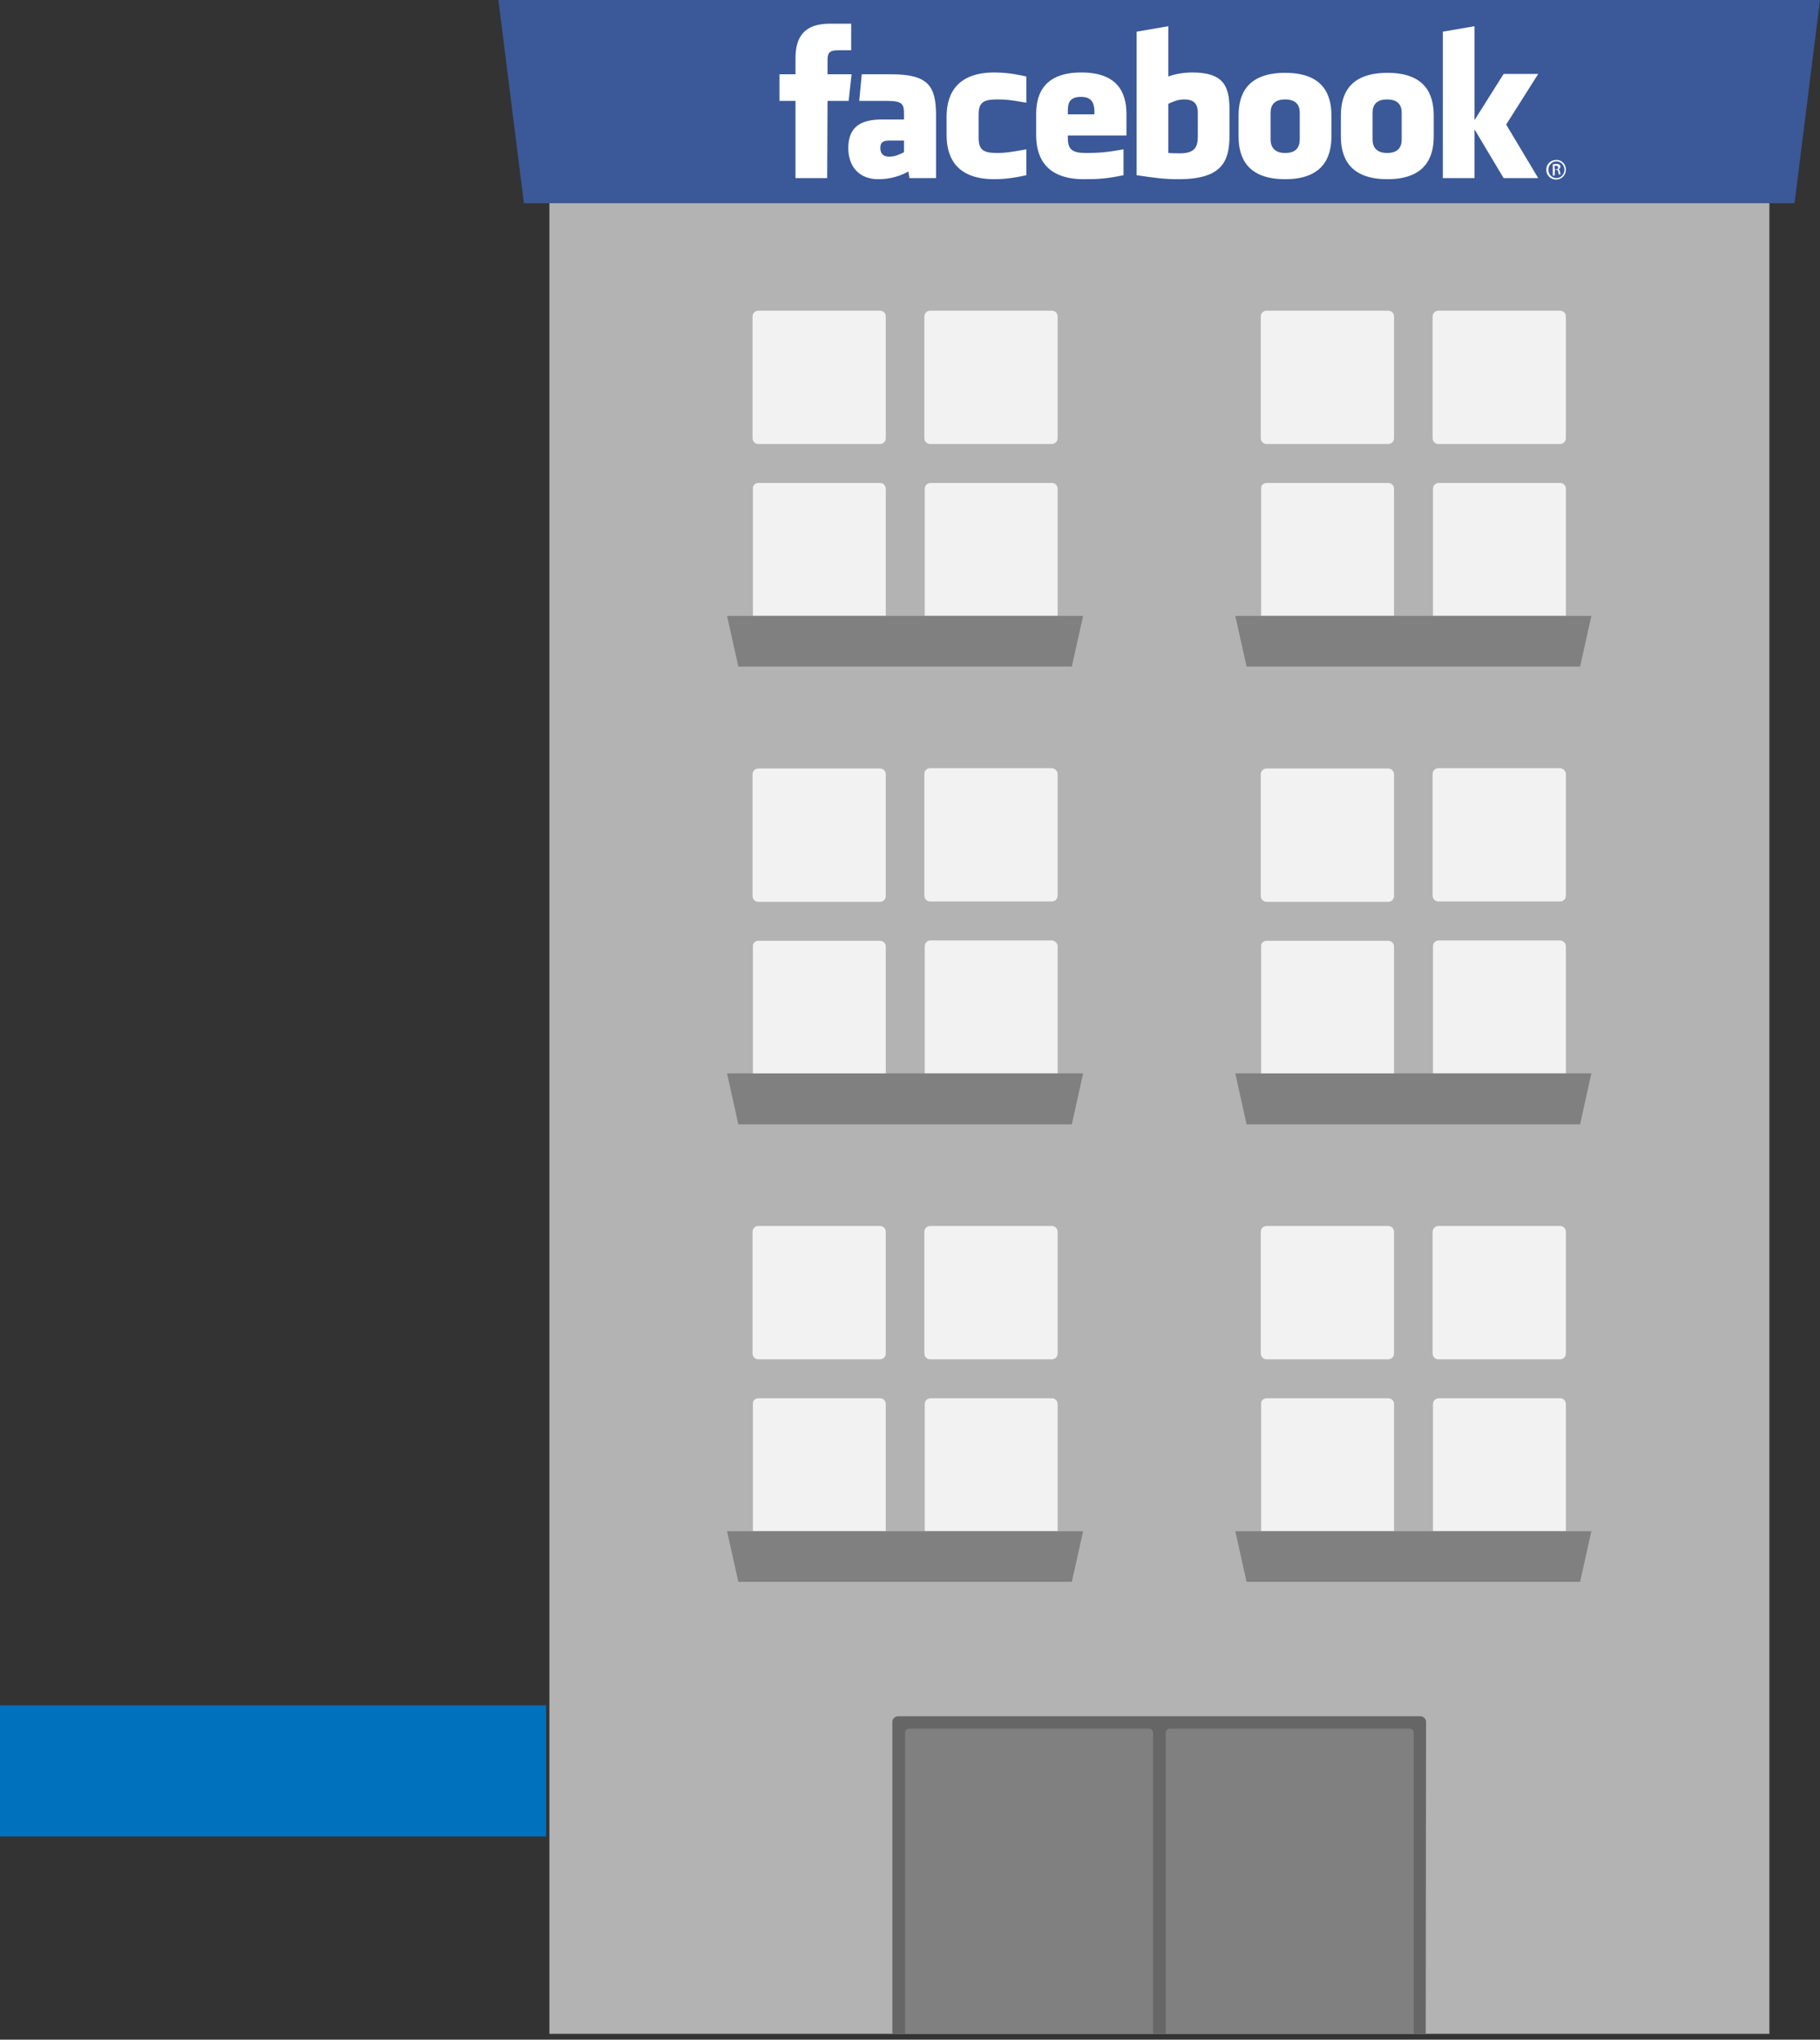 <?xml version="1.0" encoding="utf-8"?>
<!-- Generator: Adobe Illustrator 18.1.0, SVG Export Plug-In . SVG Version: 6.00 Build 0)  -->
<svg version="1.1" id="Layer_1" xmlns="http://www.w3.org/2000/svg" xmlns:xlink="http://www.w3.org/1999/xlink" x="0px" y="0px"
	 viewBox="460.1 0 499.9 560" enable-background="new 460.1 0 499.9 560" xml:space="preserve">
<rect x="460.1" y="0" width="499.9" height="560" fill="#333333" stroke="none"/>
<g id="building">
	<rect x="611" y="55.2" fill="#B3B3B3" width="335.1" height="503.2"/>
	<path fill="#666666" d="M851.7,558.4H705.2v-85.6c0-0.9,0.7-1.6,1.6-1.6h143.4c0.9,0,1.6,0.7,1.6,1.6L851.7,558.4L851.7,558.4z"/>
	<path fill="#808080" d="M776.8,558.4h-68.1v-82.7c0-0.6,0.5-1.1,1.1-1.1h65.9c0.6,0,1.1,0.5,1.1,1.1V558.4L776.8,558.4z"/>
	<path fill="#808080" d="M848.4,558.4h-68.1v-82.7c0-0.6,0.5-1.1,1.1-1.1h65.9c0.6,0,1.1,0.5,1.1,1.1V558.4z"/>
	<polygon fill="#3B5998" points="953,55.8 604,55.8 597,0 960,0 	"/>
</g>
<g id="windows">
	<g>
		<g>
			<path fill="#F2F2F2" d="M668.4,132.6h33.4c0.9,0,1.6,0.7,1.6,1.6v34.9h-36.5v-34.9C666.8,133.3,667.5,132.6,668.4,132.6z"/>
			<path fill="#F2F2F2" d="M750.6,134.2v34.9h-36.5v-34.9c0-0.9,0.7-1.6,1.6-1.6h33.4C749.9,132.6,750.6,133.3,750.6,134.2z"/>
			<path fill="#F2F2F2" d="M668.4,85.3h33.4c0.9,0,1.6,0.7,1.6,1.6v33.4c0,0.9-0.7,1.6-1.6,1.6h-33.4c-0.9,0-1.6-0.7-1.6-1.6V86.9
				C666.8,86,667.5,85.3,668.4,85.3z"/>
			<path fill="#F2F2F2" d="M750.6,86.9v33.4c0,0.9-0.7,1.6-1.6,1.6h-33.4c-0.9,0-1.6-0.7-1.6-1.6V86.9c0-0.9,0.7-1.6,1.6-1.6H749
				C749.9,85.3,750.6,86,750.6,86.9z"/>
		</g>
		<polygon fill="#808080" points="662.9,183 754.5,183 757.6,169.1 659.8,169.1 		"/>
	</g>
	<g>
		<g>
			<path fill="#F2F2F2" d="M808,132.6h33.4c0.9,0,1.6,0.7,1.6,1.6v34.9h-36.5v-34.9C806.4,133.3,807.1,132.6,808,132.6z"/>
			<path fill="#F2F2F2" d="M890.2,134.2v34.9h-36.5v-34.9c0-0.9,0.7-1.6,1.6-1.6h33.4C889.5,132.6,890.2,133.3,890.2,134.2z"/>
			<path fill="#F2F2F2" d="M808,85.3h33.4c0.9,0,1.6,0.7,1.6,1.6v33.4c0,0.9-0.7,1.6-1.6,1.6H808c-0.9,0-1.6-0.7-1.6-1.6V86.9
				C806.4,86,807.1,85.3,808,85.3z"/>
			<path fill="#F2F2F2" d="M890.2,86.9v33.4c0,0.9-0.7,1.6-1.6,1.6h-33.4c-0.9,0-1.6-0.7-1.6-1.6V86.9c0-0.9,0.7-1.6,1.6-1.6h33.4
				C889.5,85.3,890.2,86,890.2,86.9z"/>
		</g>
		<polygon fill="#808080" points="802.5,183 894.1,183 897.2,169.1 799.4,169.1 		"/>
	</g>
	<g>
		<g>
			<path fill="#F2F2F2" d="M668.4,258.3h33.4c0.9,0,1.6,0.7,1.6,1.6v34.9h-36.5v-34.9C666.8,259,667.5,258.3,668.4,258.3z"/>
			<path fill="#F2F2F2" d="M750.6,259.8v34.9h-36.5v-34.9c0-0.9,0.7-1.6,1.6-1.6h33.4C749.9,258.3,750.6,259,750.6,259.8z"/>
			<path fill="#F2F2F2" d="M668.4,211h33.4c0.9,0,1.6,0.7,1.6,1.6V246c0,0.9-0.7,1.6-1.6,1.6h-33.4c-0.9,0-1.6-0.7-1.6-1.6v-33.4
				C666.8,211.7,667.5,211,668.4,211z"/>
			<path fill="#F2F2F2" d="M750.6,212.5v33.4c0,0.9-0.7,1.6-1.6,1.6h-33.4c-0.9,0-1.6-0.7-1.6-1.6v-33.4c0-0.9,0.7-1.6,1.6-1.6H749
				C749.9,211,750.6,211.7,750.6,212.5z"/>
		</g>
		<polygon fill="#808080" points="662.9,308.7 754.5,308.7 757.6,294.7 659.8,294.7 		"/>
	</g>
	<g>
		<g>
			<path fill="#F2F2F2" d="M808,258.3h33.4c0.9,0,1.6,0.7,1.6,1.6v34.9h-36.5v-34.9C806.4,259,807.1,258.3,808,258.3z"/>
			<path fill="#F2F2F2" d="M890.2,259.8v34.9h-36.5v-34.9c0-0.9,0.7-1.6,1.6-1.6h33.4C889.5,258.3,890.2,259,890.2,259.8z"/>
			<path fill="#F2F2F2" d="M808,211h33.4c0.9,0,1.6,0.7,1.6,1.6V246c0,0.9-0.7,1.6-1.6,1.6H808c-0.9,0-1.6-0.7-1.6-1.6v-33.4
				C806.4,211.7,807.1,211,808,211z"/>
			<path fill="#F2F2F2" d="M890.2,212.5v33.4c0,0.9-0.7,1.6-1.6,1.6h-33.4c-0.9,0-1.6-0.7-1.6-1.6v-33.4c0-0.9,0.7-1.6,1.6-1.6h33.4
				C889.5,211,890.2,211.7,890.2,212.5z"/>
		</g>
		<polygon fill="#808080" points="802.5,308.7 894.1,308.7 897.2,294.7 799.4,294.7 		"/>
	</g>
	<g>
		<g>
			<path fill="#F2F2F2" d="M668.4,383.9h33.4c0.9,0,1.6,0.7,1.6,1.6v34.9h-36.5v-34.9C666.8,384.6,667.5,383.9,668.4,383.9z"/>
			<path fill="#F2F2F2" d="M750.6,385.5v34.9h-36.5v-34.9c0-0.9,0.7-1.6,1.6-1.6h33.4C749.9,383.9,750.6,384.6,750.6,385.5z"/>
			<path fill="#F2F2F2" d="M668.4,336.6h33.4c0.9,0,1.6,0.7,1.6,1.6v33.4c0,0.9-0.7,1.6-1.6,1.6h-33.4c-0.9,0-1.6-0.7-1.6-1.6v-33.4
				C666.8,337.3,667.5,336.6,668.4,336.6z"/>
			<path fill="#F2F2F2" d="M750.6,338.2v33.4c0,0.9-0.7,1.6-1.6,1.6h-33.4c-0.9,0-1.6-0.7-1.6-1.6v-33.4c0-0.9,0.7-1.6,1.6-1.6H749
				C749.9,336.6,750.6,337.3,750.6,338.2z"/>
		</g>
		<polygon fill="#808080" points="662.9,434.3 754.5,434.3 757.6,420.4 659.8,420.4 		"/>
	</g>
	<g>
		<g>
			<path fill="#F2F2F2" d="M808,383.9h33.4c0.9,0,1.6,0.7,1.6,1.6v34.9h-36.5v-34.9C806.4,384.6,807.1,383.9,808,383.9z"/>
			<path fill="#F2F2F2" d="M890.2,385.5v34.9h-36.5v-34.9c0-0.9,0.7-1.6,1.6-1.6h33.4C889.5,383.9,890.2,384.6,890.2,385.5z"/>
			<path fill="#F2F2F2" d="M808,336.6h33.4c0.9,0,1.6,0.7,1.6,1.6v33.4c0,0.9-0.7,1.6-1.6,1.6H808c-0.9,0-1.6-0.7-1.6-1.6v-33.4
				C806.4,337.3,807.1,336.6,808,336.6z"/>
			<path fill="#F2F2F2" d="M890.2,338.2v33.4c0,0.9-0.7,1.6-1.6,1.6h-33.4c-0.9,0-1.6-0.7-1.6-1.6v-33.4c0-0.9,0.7-1.6,1.6-1.6h33.4
				C889.5,336.6,890.2,337.3,890.2,338.2z"/>
		</g>
		<polygon fill="#808080" points="802.5,434.3 894.1,434.3 897.2,420.4 799.4,420.4 		"/>
	</g>
	<g display="none">
		<g display="inline">
			<path fill="#F2F2F2" d="M668.4,509.6h33.4c0.9,0,1.6,0.7,1.6,1.6V546h-36.5v-34.9C666.8,510.3,667.5,509.6,668.4,509.6z"/>
			<path fill="#F2F2F2" d="M750.6,511.1V546h-36.5v-34.9c0-0.9,0.7-1.6,1.6-1.6h33.4C749.9,509.6,750.6,510.3,750.6,511.1z"/>
			<path fill="#F2F2F2" d="M668.4,462.3h33.4c0.9,0,1.6,0.7,1.6,1.6v33.4c0,0.9-0.7,1.6-1.6,1.6h-33.4c-0.9,0-1.6-0.7-1.6-1.6v-33.4
				C666.8,463,667.5,462.3,668.4,462.3z"/>
			<path fill="#F2F2F2" d="M750.6,463.8v33.4c0,0.9-0.7,1.6-1.6,1.6h-33.4c-0.9,0-1.6-0.7-1.6-1.6v-33.4c0-0.9,0.7-1.6,1.6-1.6H749
				C749.9,462.3,750.6,463,750.6,463.8z"/>
		</g>
		<polygon display="inline" fill="#808080" points="662.9,560 754.5,560 757.6,546 659.8,546 		"/>
	</g>
	<g display="none">
		<g display="inline">
			<path fill="#F2F2F2" d="M808,509.6h33.4c0.9,0,1.6,0.7,1.6,1.6V546h-36.5v-34.9C806.4,510.3,807.1,509.6,808,509.6z"/>
			<path fill="#F2F2F2" d="M890.2,511.1V546h-36.5v-34.9c0-0.9,0.7-1.6,1.6-1.6h33.4C889.5,509.6,890.2,510.3,890.2,511.1z"/>
			<path fill="#F2F2F2" d="M808,462.3h33.4c0.9,0,1.6,0.7,1.6,1.6v33.4c0,0.9-0.7,1.6-1.6,1.6H808c-0.9,0-1.6-0.7-1.6-1.6v-33.4
				C806.4,463,807.1,462.3,808,462.3z"/>
			<path fill="#F2F2F2" d="M890.2,463.8v33.4c0,0.9-0.7,1.6-1.6,1.6h-33.4c-0.9,0-1.6-0.7-1.6-1.6v-33.4c0-0.9,0.7-1.6,1.6-1.6h33.4
				C889.5,462.3,890.2,463,890.2,463.8z"/>
		</g>
		<polygon display="inline" fill="#808080" points="802.5,560 894.1,560 897.2,546 799.4,546 		"/>
	</g>
</g>
<g id="netflix_x5F_logo" transform="translate(-384.286,-428.812)" display="none">
	<g id="g3235" transform="matrix(2.545,0,0,2.545,1157.171,-1457.868)" display="inline">
		<path id="path3015" fill="#FFFFFF" d="M23.4,759.5c0.8,0.1,1.7,0.2,2.5,0.3l1.8-4.5l1.7,5c0.9,0.1,1.8,0.2,2.7,0.4L29,752l3.1-7.6
			h-2.6l0,0l-1.7,4.1l-1.5-4.1h-2.6l2.6,7.5L23.4,759.5z"/>
		<path id="path3019" fill="#FFFFFF" d="M21.5,759.4v-15.1h-2.6v14.8C19.8,759.2,20.6,759.3,21.5,759.4"/>
		<path id="path3023" fill="#FFFFFF" d="M2.2,758.5c0.7,0,1.4,0,2.1,0V753h3.1v-2.4H4.3v-4h3.5v-2.4H1.7v14.2
			C1.9,758.5,2.1,758.5,2.2,758.5"/>
		<path id="path3035" fill="#FFFFFF" d="M-5.7,758.7c0.9,0,1.7-0.1,2.6-0.1v-11.9h2.4v-2.4h-7.4v2.4h2.4V758.7L-5.7,758.7z"/>
		<path id="path3039" fill="#FFFFFF" d="M-25.3,760.2v-9l3,8.6c0.9-0.1,1.9-0.2,2.8-0.3v-15.3H-22v9.3l-3.3-9.3h-0.1h-2.5v16.3l0,0
			C-27,760.5-26.1,760.4-25.3,760.2"/>
		<path id="path3051" fill="#FFFFFF" d="M-10.6,746.7v-2.4h-6.1V757v2.4l0,0c2-0.2,4.1-0.3,6.1-0.4l0,0v-0.7v-1.7
			c-1.2,0.1-2.4,0.1-3.5,0.2V753h3.1v-2.4h-3.1v-4h3.5V746.7z"/>
		<path id="path3055" fill="#FFFFFF" d="M12.9,756.4v-12.1h-2.6v12v2.4l0,0c2,0.1,4.1,0.2,6.1,0.3l0,0v-0.8v-1.6
			C15.3,756.5,14.1,756.5,12.9,756.4"/>
	</g>
</g>
<path fill="#FFFFFF" d="M785.4,27.3c-1.8,0-3.1,0.6-4.4,1.2V42c1.2,0.1,2,0.1,3.2,0.1c4.3,0,4.9-2,4.9-4.7V31
	C789.1,28.9,788.4,27.3,785.4,27.3z M757,26.6c-3,0-3.6,1.6-3.6,3.7v1.1h7.3v-1.1C760.6,28.2,759.9,26.6,757,26.6z M701.9,40.6
	c0,1.6,0.8,2.4,2.4,2.4c1.8,0,2.8-0.6,4.1-1.2v-3.2h-3.9C702.7,38.6,701.9,39,701.9,40.6z M813.1,27.3c-3,0-4,1.6-4,3.6v7.4
	c0,2,1,3.7,4,3.7s4-1.6,4-3.7v-7.4C817.1,28.9,816.1,27.3,813.1,27.3z M687.3,48.9h-8.7V27.7h-4.4v-7.3h4.4V16c0-6,2.5-9.5,9.5-9.5
	h5.8v7.3h-3.6c-2.7,0-2.9,1-2.9,2.9v3.7h6.6l-0.8,7.3h-5.8L687.3,48.9L687.3,48.9z M717.2,48.9h-7.3l-0.3-1.8
	c-3.3,1.8-6.3,2.1-8.3,2.1c-5.3,0-8.2-3.6-8.2-8.5c0-5.8,3.3-7.9,9.3-7.9h6v-1.3c0-3-0.3-3.8-4.9-3.8h-7.4l0.7-7.3h8.2
	c10,0,12.2,3.2,12.2,11.2L717.2,48.9L717.2,48.9z M742,28.2c-4.5-0.8-5.8-0.9-8-0.9c-3.9,0-5.1,0.9-5.1,4.2v6.3
	c0,3.3,1.2,4.2,5.1,4.2c2.2,0,3.5-0.2,8-1v7.1c-4,0.9-6.6,1.1-8.8,1.1c-9.4,0-13.1-4.9-13.1-12.1V32c0-7.1,3.7-12.1,13.1-12.1
	c2.2,0,4.8,0.2,8.8,1.1V28.2z M769.4,37.2h-16v0.6c0,3.3,1.2,4.2,5.1,4.2c3.5,0,5.7-0.2,10.2-1v7.1c-4.4,0.9-6.6,1.1-10.9,1.1
	c-9.4,0-13.1-4.9-13.1-12.1v-5.8c0-6.2,2.8-11.4,12.4-11.4c9.6,0,12.4,5.1,12.4,11.4v5.9H769.4z M797.8,37.3c0,6.9-2,11.9-13.9,11.9
	c-4.3,0-6.8-0.4-11.6-1.1V8.7l8.7-1.5V21c1.9-0.7,4.3-1.1,6.6-1.1c8.7,0,10.2,3.9,10.2,10.2V37.3L797.8,37.3z M825.8,37.5
	c0,5.9-2.5,11.7-12.7,11.7c-10.3,0-12.8-5.8-12.8-11.7v-5.8c0-6,2.5-11.7,12.8-11.7s12.7,5.8,12.7,11.7V37.5z M853.9,37.5
	c0,5.9-2.5,11.7-12.7,11.7c-10.3,0-12.8-5.8-12.8-11.7v-5.8c0-6,2.5-11.7,12.8-11.7s12.7,5.8,12.7,11.7V37.5z M882.6,48.9h-9.5
	l-8-13.4v13.4h-8.7V8.7l8.7-1.5V33l8-12.7h9.5l-8.8,13.9L882.6,48.9z M841.1,27.3c-3,0-4,1.6-4,3.6v7.4c0,2,1,3.7,4,3.7s4-1.6,4-3.7
	v-7.4C845.1,28.9,844.1,27.3,841.1,27.3z M887.6,43.9c1.5,0,2.6,1.2,2.6,2.7s-1.2,2.7-2.7,2.7s-2.7-1.2-2.7-2.7S886,43.9,887.6,43.9
	L887.6,43.9z M887.6,44.3c-1.2,0-2.2,1-2.2,2.3s1,2.3,2.2,2.3s2.2-1,2.2-2.3S888.8,44.3,887.6,44.3L887.6,44.3z M887.1,48.2h-0.5
	v-3.1c0.3,0,0.5-0.1,0.9-0.1c0.5,0,0.8,0.1,0.9,0.2c0.2,0.1,0.3,0.3,0.3,0.6c0,0.4-0.3,0.6-0.6,0.7l0,0c0.3,0,0.4,0.3,0.5,0.7
	c0.1,0.5,0.1,0.6,0.2,0.7h-0.5c-0.1-0.1-0.1-0.4-0.2-0.8c-0.1-0.4-0.3-0.5-0.6-0.5h-0.3L887.1,48.2L887.1,48.2z M887.1,46.5h0.3
	c0.4,0,0.7-0.1,0.7-0.5c0-0.3-0.2-0.5-0.7-0.5c-0.2,0-0.3,0-0.3,0V46.5z"/>
<rect id="pipe_x5F_business" x="460.1" y="468.2" fill="#0071BC" width="150" height="36"/>
</svg>
